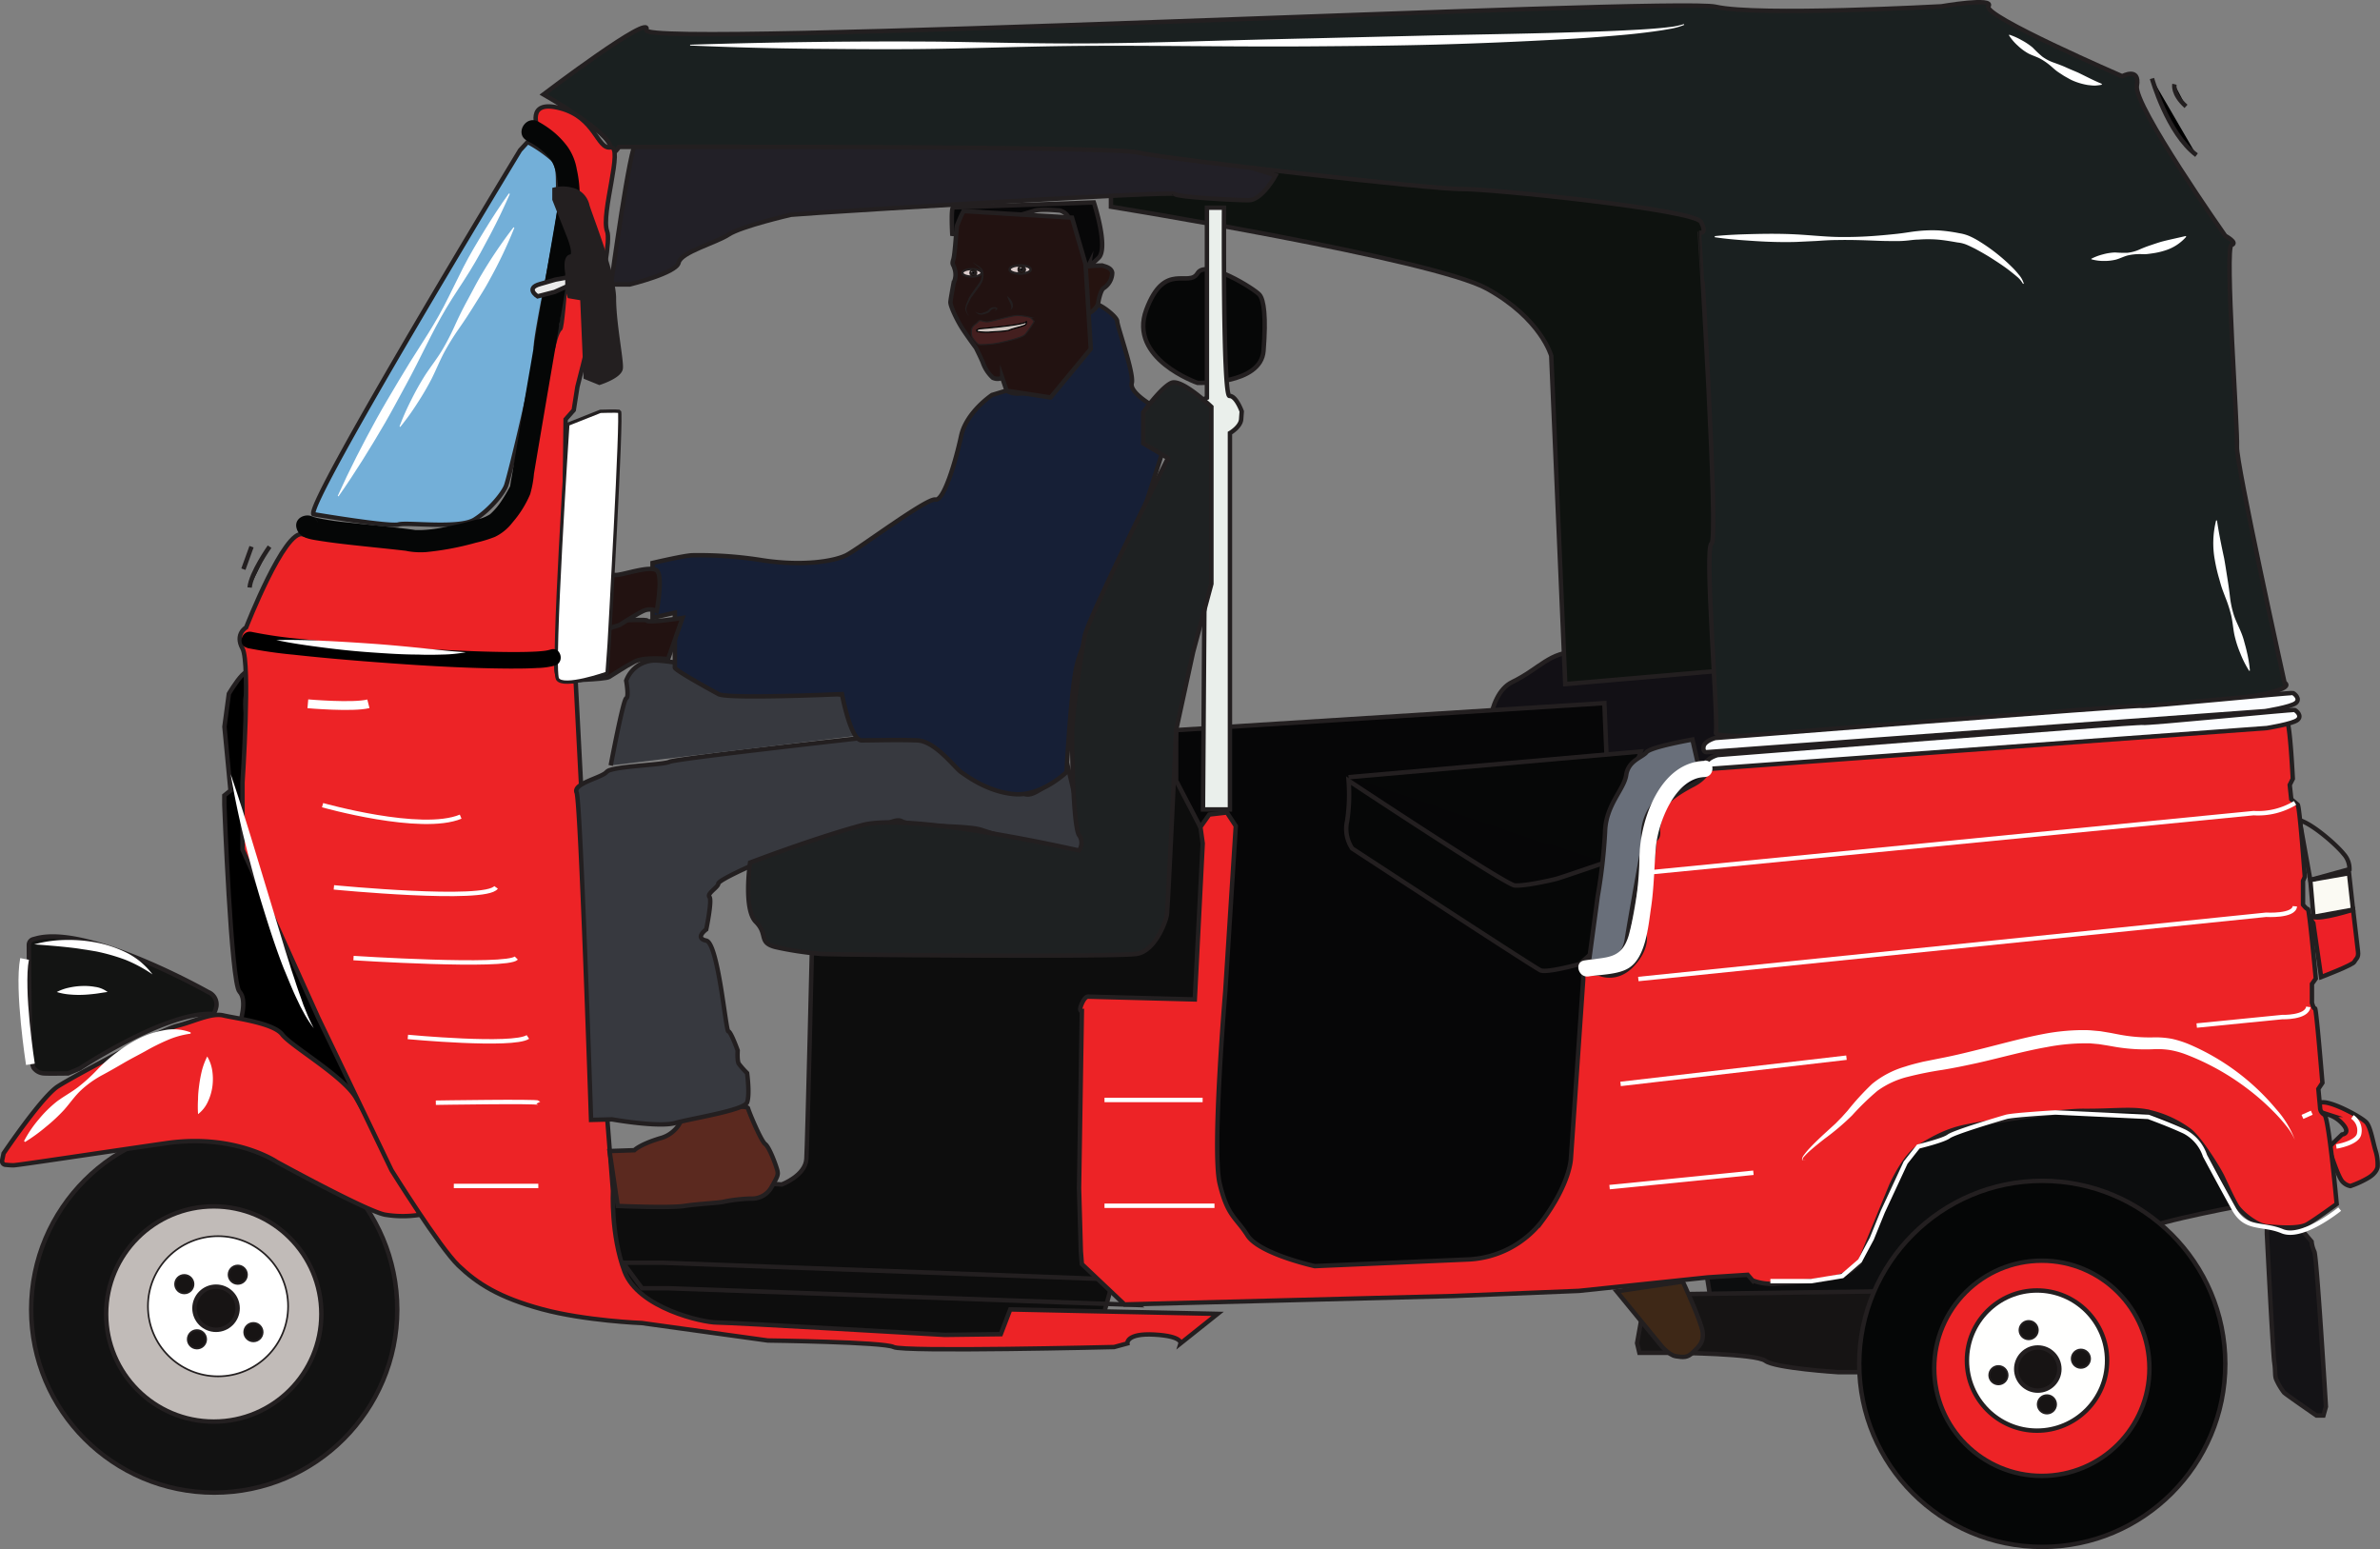 <svg xmlns="http://www.w3.org/2000/svg" viewBox="0 0 538.6 350.55"><rect x="0" y="0" width="538.6" height="350.55" fill="#808080" stroke="none"/><defs><style>.cls-1{fill:#0c0d0e;}.cls-1,.cls-10,.cls-11,.cls-12,.cls-13,.cls-14,.cls-15,.cls-16,.cls-17,.cls-18,.cls-19,.cls-2,.cls-20,.cls-21,.cls-22,.cls-23,.cls-24,.cls-25,.cls-26,.cls-27,.cls-28,.cls-29,.cls-3,.cls-30,.cls-31,.cls-32,.cls-33,.cls-34,.cls-35,.cls-37,.cls-4,.cls-40,.cls-43,.cls-44,.cls-45,.cls-46,.cls-47,.cls-48,.cls-5,.cls-51,.cls-52,.cls-53,.cls-54,.cls-55,.cls-56,.cls-6,.cls-7,.cls-8,.cls-9{stroke:#231f20;}.cls-1,.cls-10,.cls-11,.cls-12,.cls-13,.cls-14,.cls-15,.cls-16,.cls-17,.cls-18,.cls-19,.cls-2,.cls-20,.cls-21,.cls-22,.cls-23,.cls-24,.cls-25,.cls-26,.cls-27,.cls-28,.cls-29,.cls-3,.cls-30,.cls-31,.cls-32,.cls-33,.cls-34,.cls-35,.cls-37,.cls-38,.cls-39,.cls-4,.cls-40,.cls-43,.cls-44,.cls-45,.cls-46,.cls-47,.cls-48,.cls-5,.cls-50,.cls-51,.cls-52,.cls-53,.cls-54,.cls-55,.cls-56,.cls-57,.cls-58,.cls-6,.cls-7,.cls-8,.cls-9{stroke-miterlimit:10;}.cls-2{fill:#0d0d0d;}.cls-3{fill:#121015;}.cls-4{fill:#0e120f;}.cls-5{fill:#060607;}.cls-6{fill:#060707;}.cls-8{fill:#131413;}.cls-9{fill:#73afd8;}.cls-10{fill:#ed2027;}.cls-11{fill:#fbfaf3;}.cls-12,.cls-39,.cls-57,.cls-58{fill:none;}.cls-13{fill:#eaefeb;}.cls-14{fill:#ed2326;}.cls-15{fill:#141316;}.cls-16{fill:#161414;}.cls-17{fill:#3e2817;}.cls-18{fill:#121212;}.cls-19{fill:#c1bbb8;}.cls-20,.cls-49,.cls-51{fill:#fff;}.cls-20{stroke-width:0.38px;}.cls-21,.cls-36{fill:#050606;}.cls-22{fill:#fffffe;}.cls-23{fill:#222027;}.cls-24{fill:#1a2020;}.cls-25,.cls-26{fill:#fbfdff;}.cls-26{stroke-width:1px;}.cls-27{fill:#1f2025;}.cls-28{fill:#facb1b;}.cls-29{fill:#696f7a;}.cls-30{fill:#5b291f;}.cls-31{fill:#37393f;}.cls-32{fill:#161f36;}.cls-33,.cls-41{fill:#221211;}.cls-34{fill:#070708;}.cls-35{fill:#251310;}.cls-37,.cls-38{fill:#9a3522;}.cls-37,.cls-38,.cls-39,.cls-40,.cls-44,.cls-50{stroke-width:0.25px;}.cls-38,.cls-39,.cls-50{stroke:#000;}.cls-40{fill:#441f1f;}.cls-42,.cls-56{fill:#231f20;}.cls-43,.cls-46{fill:#ddcdcc;}.cls-43{stroke-width:0.5px;}.cls-44,.cls-47{fill:#1d130f;}.cls-45{stroke-width:0.37px;}.cls-46{stroke-width:0.55px;}.cls-47{stroke-width:0.28px;}.cls-48{stroke-width:0.41px;}.cls-50{fill:#cec3be;}.cls-51{stroke-width:0.75px;}.cls-52,.cls-53{fill:#171414;}.cls-53{stroke-width:0.42px;}.cls-54{fill:#1e2122;}.cls-55{fill:#eaeaea;}.cls-57,.cls-58{stroke:#fff;}.cls-58{stroke-width:2px;}</style></defs><title>Resurs 4</title><g id="Lager_2" data-name="Lager 2"><g id="Lager_2-2" data-name="Lager 2"><path class="cls-1" d="M509.35,272.44s-21.46,3.91-24.25,5.86S423,298.92,423,298.92L387.27,295l-1.95-12.26,32.33-40.7h86.4Z"/><path class="cls-2" d="M183.83,211.07s-1.12,47.39-1.34,51.17-5.56,5.79-5.56,5.79l-42.5-2.45,3.78,28,13.8,4.93,29.81,2.81,50.51,2.05,17.13-4.86L255,278.71l17.58-47.84L275.55,175l-16.3-4.81-7.84,41.3Z"/><path class="cls-3" d="M336.56,170.06s-.46-12.77,5.66-15.72,8.6-7,14.72-6.77,15.62,0,15.62,0l20.61-2.05v35.78l-54.93,5.44Z"/><path class="cls-4" d="M251.41,46.78s72.9,11.77,85.14,18.57,14.5,15.17,14.5,15.17l3.17,74.28,47.33-4.08L388.64,34.09,251.41,31.83Z"/><polygon class="cls-5" points="266.16 165.22 363.07 159.11 366.15 232.94 359.79 272.91 337.54 288.56 281.44 288.56 272.52 270.59 272.64 246.51 276.31 196.15 266.16 176.63 266.16 165.22"/><path class="cls-6" d="M357.47,218.16s-7.42,2.05-8.84,1.42S306,192,306,192a8,8,0,0,1-1.13-6.26,40.37,40.37,0,0,0,.32-9.08s35.44,23.48,37.57,23.7,8.33-1.18,9.5-1.5,10.78-3.63,10.78-3.63l-1,18.79Z"/><polyline class="cls-6" points="305.18 175.87 371.3 170.06 363.07 195.2"/><path class="cls-7" d="M82.19,251.42S53,168.66,55.69,157.24s-3.9-.25-3.9-.25l-1,7.45,1.37,14.45L50.77,180v2.12s1.52,40.29,3.42,42.27.06,7.25.06,7.25l4.72,3S79.76,248.48,82.19,251.42Z"/><path class="cls-8" d="M47.66,229.43s.76.76,1.29-1.59a3,3,0,0,0-1.83-3.35S20.18,209.23,8.28,212.33l-.75.2a1.32,1.32,0,0,0-1,1.28c0,4.79.2,24.83.6,25.43s-.08,1.9.69,2.66a3.08,3.08,0,0,0,2.2,1c.84.07,5.4,0,5.4,0L18,241.82S36.94,229.21,47.66,229.43Z"/><path class="cls-6" d="M271,86.64s14.33.51,14.94-7.24.1-11.52-.93-12.73-12-8.2-14-4.84S263.54,59,259.41,70.1,271,86.64,271,86.64Z"/><path class="cls-9" d="M70.93,116.36s17.23,2.9,19.25,2.32,13.75,1.09,17.23-1.12,6.37-5.83,7.09-7.57,7.38-29.38,6.8-31.12,6.23-31.55,5.36-34.16.43-6.8-1.74-8.82a29.61,29.61,0,0,0-5.5-3.77L117.69,34S69.2,113.9,70.93,116.36Z"/><path class="cls-10" d="M525.28,221.1s7.23-2.75,7.53-3.46,1-.82.81-2.34-1.11-9.46-1.11-9.46-7.33,2.34-9,1.63,0,1.42,0,1.42Z"/><polygon class="cls-11" points="522.83 199.13 523.55 207.47 532.5 205.84 531.59 197.6 522.83 199.13"/><path class="cls-12" d="M520.4,185.6l2.43,13.53,8.86-2.44a5,5,0,0,0-1.32-3.46C528.84,191.29,523.45,186.51,520.4,185.6Z"/><path class="cls-13" d="M273.7,183.17h4.64V98s2.42-1.39,2.54-3.14l.13-1.76s-1.27-3.56-2.78-3.5S277,47,277,47h-3.87V90A3.35,3.35,0,0,0,271,93.16a6.19,6.19,0,0,0,1.65,4.5l.18.85-.59,84.66Z"/><path class="cls-14" d="M527,259.63s2.13,7,3.24,7.89a3.22,3.22,0,0,0,1.66.87,21.79,21.79,0,0,0,3.71-1.66c2.37-1.26,2.45-2.72,2.45-2.72a10.32,10.32,0,0,0-.48-3.67c-.63-2.14-1.1-5.22-2.05-6.32s-7.27-4.58-9.8-4.58-1.58,1.89-1.58,1.89l2.93.95a7.36,7.36,0,0,1,3.39,2.45c1.35,1.81-.47,2-.47,2Z"/><path class="cls-15" d="M513,279.19s1.35,26.88,1.67,29,.08,3.16.47,4a14.62,14.62,0,0,0,1.74,2.92c.47.47,7.34,5.21,7.34,5.21h1.58l.56-2s-2.06-34-2.61-35.08a6.8,6.8,0,0,1-.63-2.29l-2.69-3.16H513Z"/><path class="cls-16" d="M416,310.51s-14.31-.9-16.5-2.57-20.37-1.81-20.37-1.81H371l-.52-2.19,1.68-9.41,8.12-1.68,45.25-.64-3.61,18.3Z"/><path class="cls-17" d="M365.86,292.21l9.93,12.12s1.8,2.32,3.48,2.57,2.58.39,3.87-.9,2.45-2.19,2.19-4.51S380.82,290,380.82,290Z"/><circle class="cls-18" cx="48.48" cy="296.34" r="41.42"/><circle class="cls-19" cx="48.37" cy="297.34" r="24.35"/><circle class="cls-20" cx="49.34" cy="295.59" r="15.86"/><circle class="cls-21" cx="462.17" cy="308.63" r="41.42"/><circle class="cls-14" cx="462.07" cy="309.63" r="24.35"/><circle class="cls-22" cx="460.98" cy="307.88" r="15.86"/><path class="cls-14" d="M95.15,274.87a24.47,24.47,0,0,1-8,0c-4.11-.75-24.52-11.95-24.52-11.95s-9.45-6.47-25-4.23-33.64,5-34.59,5c-.7,0-1.32-.07-1.79-.11a.84.84,0,0,1-.77-1L.81,261s8.62-12.8,12.28-15.16,23.24-12.79,27-13.71,7.71-3,10.45-2.35,11.36,1.7,13.32,4.31,13.84,9.4,16.72,14.37S95.15,274.87,95.15,274.87Z"/><polygon class="cls-12" points="248.38 289.38 150.07 285.75 147.1 285.75 141.01 285.75 145.29 291.52 149.08 291.52 151.22 291.52 257.27 295.3 248.38 289.38"/><path class="cls-14" d="M528.8,272.44S527,252.65,526,252.24a1.82,1.82,0,0,1-.95-1.55l-.4-4.28.92-1.38s-1.39-17-1.67-16.82-.7-1.27-.7-1.27v-4.28l.87-1.22s-1.45-15.72-1.79-15.72-1.1-1-1.1-1v-5.37l.4-.93s-1.15-16-1.61-16.35-1.45-1.22-1.45-1.22l-.35-3.23.7-1.39s-.64-12.77-1.33-12.83-31.1,1.85-31.1,1.85l-62.36,4.85-37.57,3.82s.06,1.9-3.41,3.7S377.51,181.1,377,182s-2,4.51-1.79,6.07-.75,2-.75,2l-2.31,21.56s.75,2.95-2.78,6.71-7.34,2-7.34,2l-3.75-.23v1.62l-2.78,40.4s-.11,5.6-6.59,14.27A22.37,22.37,0,0,1,332.26,285l-34.74,1.51s-12.54-2.78-15.2-6.94-4.51-4.28-6.3-11.73,1.27-43.58,1.27-43.58l2.37-37.34-2-3.06-4,.46-2,2.83.52,3.7-1.79,35.31-24-.63s-.75-.29-1.56,1.56,0,1.73,0,1.73l-.64,40.06.41,14.27.23,2.89,9.65,9.14,74.44-1.91,28.38-1.16,29.21-3.06,9-.58,1.1,1.27a12,12,0,0,0,5.66.7c3.82-.24,11.33-.64,14.05-1.62a12,12,0,0,0,4.45-2.95L428,268.26s3-6.82,6.42-8.84,6.3-3.64,10.63-4.51,20.35-3.58,26.59-3.53,10.17-.52,13.75.06a24.51,24.51,0,0,1,10.18,4.45c2.37,1.91,6.47,8.5,7.4,10.46s2.13,4.63,3.17,6.42,4.74,4.57,6.77,4.74,7.22.69,9.19-.46S528.8,272.44,528.8,272.44Z"/><path class="cls-23" d="M288.69,39.66s-3.06,5.65-6.12,5.65-16.48-.71-16.71-1.42-73.68,3.77-80.28,4.24L179,48.6s-11.24,2.59-14.09,4.47-10.86,4-11.33,6.36-11.06,4.94-11.06,4.94h-4.24s4.36-32.25,5.77-32.25,46.25-1.95,46.25-1.95h67.18Z"/><path class="cls-12" d="M386.62,50.61s48.08,5.69,50.86,3.67,9.43,2,9.43,2,10.81,6,9.51,8.89,4.65.54,4.65.54,20.39-5.06,23.95-4.89,18.65-3.51,18.72-4.11"/><path class="cls-24" d="M517,154.48s-11-49.75-10.77-53.42S503.43,55.89,505,55.43s-1.42-2.08-1.42-2.08-20.77-29.53-20-33.91-3.33-2.19-3.33-2.19S448.55,3.53,450,1.43s-10.67,0-10.67,0-41.53,2.29-51.06.1-243.51,9.53-242,5.27S123,21.36,123,21.36s15.35,8.74,15.1,12,2-.12,2-.12,110.67-.28,117.34,1.26,67.43,8.42,73.31,8.28,52.62,4.62,54.16,7.42-.24,2.49-.24,2.49S389,122.18,387.32,123s1.56,39.37,1,42.88S525.83,159.86,517,154.48Z"/><path class="cls-25" d="M386.75,174,513,164.75s5.85-.93,6.94-1.85-.25-2.08-.67-2.24-33.47,3.16-34.47,2.91-96.1,7.29-96.1,7.29-2.38.62-2.64,1.92S386.75,174,386.75,174Z"/><path class="cls-26" d="M386.17,170.21l126.44-9.29s5.87-.93,6.95-1.85-.25-2.08-.66-2.24-33.52,3.16-34.52,2.91S388.16,167,388.16,167s-2.38.62-2.64,1.92S386.17,170.21,386.17,170.21Z"/><path class="cls-27" d="M63.49,170.7s26.18,3.19,31.3,1,1.26.48,2.61-1.45-.29-1.55-.29-1.55l-.87-16.13s-34.1,1.54-35.07.58S63.49,170.7,63.49,170.7Z"/><path class="cls-28" d="M60,156.4,59.34,158s.19,7.73,1.35,9.37,1.93.48,1.93.48l21.25.4a3.48,3.48,0,0,0,2.81,0c1.35-.69.77-3.78.77-3.78l-.29-4.25A2.86,2.86,0,0,0,84.65,158C82.62,157.85,60,156.4,60,156.4Z"/><path class="cls-14" d="M267.15,304s.5-1.65-5.93-2-6.09,2-6.09,2l-3,.82s-47.76,1.15-49.9,0-28.49-1.48-28.49-1.48l-28.49-3.95s-12.84-.5-22.56-3.13-14.65-5.77-18.94-9.88-15.15-21.58-15.15-21.58L72,230.25l-17.12-38V177.06s1.81-27,0-30.3.82-4.77.82-4.77,8.73-22.4,12.84-21.08,12.85-.06,12.85-.06h23.22l7.08-2.91,5.43-8.23,5.11-21.57,3-9.72s.74-3.44,1.54-4,2.25-27.82,2.82-30.49-1.72-7.06-2.82-9.45-5-5.23-5-5.23-3-6.86,5-4.76,8.34,9.34,11.39,8.86-2.28,15.15-.76,19-6.73,35.18-6.73,35.18l-.83,5.27L128,94.89s-.33,47.06-1.65,52.67.66,6.28.66,6.28l3.27.41,1.26,24.22,7.17,91s-.5,10,2.63,18.27,17.62,11.53,20.91,11.53,51.55,2.8,51.55,2.8l12.68-.16,2.14-5.6,46.93,1Z"/><path class="cls-29" d="M383,167.35s-9.39,1.65-10.38,2.86-4.12,1.87-4.61,5.17-4.62,6.76-4.78,12.85a123.42,123.42,0,0,1-1.65,14.51l-2,14.83h3.13s4.62.33,5.44-4.94S372,190.71,372,190.71a11.09,11.09,0,0,1,1.49-7.54,16,16,0,0,1,4.45-5l6.59-4.14Z"/><path class="cls-30" d="M139.79,272.89s11.74.52,15.11,0,7.91-.66,9.1-1a34.84,34.84,0,0,1,5.94-.66,5.06,5.06,0,0,0,4.68-2.64c1.32-2.31,1.52-2.71,1.32-3.63s-1.78-5.34-2.77-6.07-3.83-7.65-3.89-8.11-3.5-.4-3.5-.4l-11.15,1.72a7.2,7.2,0,0,1-5.21,5.47c-4.62,1.39-5.87,2.71-5.87,2.71l-5.61.19Z"/><path class="cls-31" d="M138.49,253.3s10.55,1.88,14.31.82,15.61-2.86,16.27-4.66,0-6.63,0-6.63a20.65,20.65,0,0,1-1.88-2.12c-.41-.66-.25-3-.25-3s-1.55-4.33-2.12-4.33-2.29-19.95-5-20.53,0-2.53,0-2.53,1.39-6.62.73-7.36,2-2.21,2-3,7.68-4.17,7.68-4.17,11.9-1.85,16.56-2.17,14.51-9.28,17.21-7.81,14.72.82,18.15,2,24.63,7.48,24.63,7.48l-5.16-22s-6.71,7.19-9.49,6.46-9.65-14.91-9.65-14.91l-23.79,1.74s-45.79,5.07-47.18,5.81c-1.22.64-10.38.91-13.37,1.84a1.86,1.86,0,0,0-.86.45c-1.06,1.31-7.69,2.61-6.79,4.66s3.27,74.08,3.27,74.08Z"/><path class="cls-31" d="M138.21,173.21s2.82-14.94,3.5-15.19,0-4,0-4a7,7,0,0,1,5.89-4.53c4.78-.68,51.06,9.48,51.06,9.48L198,166"/><path class="cls-32" d="M241.36,174.72s-5.63,5.43-11.64,5-10.86-4.07-12.22-5-5.82-7-9.89-7.18-10.09,0-12.61,0-4.46-10.47-4.46-10.47-25.8,1.16-27.93,0-9.89-5.43-9.89-6V138.64l-5.05,1.17V127.39s7.37-1.74,9.12-1.74a90.9,90.9,0,0,1,15.91,1.16c9.11,1.36,16.09.18,18.81-1.17s18.23-13,20.17-12.6,4.66-8.92,5.82-14.35,7-9.31,7-9.31l3.3-1s1.94,1.55,5.63,0S246.79,71.14,247,69.2s5.82,2.33,5.82,3.49,3.88,11.84,3.3,14S261,91.9,261,91.9l3.3,6.59-7.18,22.31-7.76,17.26s-4.85,7.37-6,14S241.36,174.72,241.36,174.72Z"/><path class="cls-33" d="M151.19,149.14s-5.33-.6-7.61.59-4.74,2.87-5.73,3.46-10.28.79-10.28.79V141.13s18.88-1.29,18.88-.69,8-.6,8-.6Z"/><path class="cls-33" d="M148.62,138.26a3.49,3.49,0,0,0-3.06,0c-1.68.79-5.34,3.17-5.34,3.17l-10.48,3.26H127V134.11s10.87-4.15,12.25-4,7.91-2.28,9.39-1S148.62,138.26,148.62,138.26Z"/><path class="cls-34" d="M247.54,45.81s3.37,10.24,1.1,12.51-2.15,1.49-2.15,1.49l-1.22,2.43-.44,4.15s-2,1.11-2.49.78a4.12,4.12,0,0,1-1.06-3c.28-.78-.77-7.61-.77-7.61l-.72-3.35a2.12,2.12,0,0,1,.89-1.88,2.6,2.6,0,0,0,.94-2.49,3.27,3.27,0,0,0-1.83-1.22c-.44,0-4.31-.44-5.86.11a68.77,68.77,0,0,1-7.36,1.94c-.94.11-5.09.55-5.37.16a18.36,18.36,0,0,0-2.49-1.66l-1.38,1.55a20,20,0,0,0-.61,2.77c0,.61-1.22.44-1.22.44s-.33-6,.22-6S247.54,45.81,247.54,45.81Z"/><path class="cls-35" d="M245,69.88s.83,1.11,1.55.94a4.5,4.5,0,0,0,1.94-2c0-.27.55-3.32,1.33-3.65a4.24,4.24,0,0,0,1.88-3.43c-.17-1.27-1.92-1.49-2.26-1.66a33.87,33.87,0,0,0-4.44.33"/><path class="cls-36" d="M119.26,31.87a14.65,14.65,0,0,1,5.53,4.49c1.48,2.37,1.63,6.33,1.55,9.26,0,.3,0,.61,0,.92,0,.63.09-.51,0,.05l-.06.31L126,48.15l-.78,4.52q-2.59,15.09-5.17,30.18c-1,5.69-1.95,11.38-2.9,17.08l-1.29,7.61c-.12.74-.29,1.49-.37,2.23a2.06,2.06,0,0,0-.07.38s.42-.83.19-.46c-.08.14-.15.3-.22.44a33.84,33.84,0,0,1-1.85,3.13,15.31,15.31,0,0,1-2.62,3.1,8.86,8.86,0,0,1-3.21,1.24q-2.52.7-5.08,1.26c-1.66.37-3.51.74-5.07.92-.71.08-1.43.14-2.14.16-.33,0-.67,0-1,0l-.44,0c-.38,0,.38.06,0,0-2.22-.33-4.45-.56-6.68-.8-2.88-.3-5.77-.59-8.65-.92a61,61,0,0,1-6.79-1c-.32-.07-.65-.19-1-.25s.18.09.24.12l-.12-.06a2.38,2.38,0,0,1,1,1.33c-1-3-5.82-1.75-4.82,1.32.68,2.12,3.19,2.37,5.07,2.68,2.93.47,5.9.8,8.85,1.12s5.85.61,8.77.93l1.67.19.66.08-.23,0,.39.06a17,17,0,0,0,4.1.19,64.31,64.31,0,0,0,11.25-2.12,30,30,0,0,0,4.29-1.31,11,11,0,0,0,4-3.27,24.17,24.17,0,0,0,4-6.4,24.38,24.38,0,0,0,.86-4.66q1.62-9.63,3.26-19.25l5.4-31.54c.48-2.79,1-5.57,1.44-8.36a27.58,27.58,0,0,0-.42-9.75,12.42,12.42,0,0,0-2.12-5.13A19.23,19.23,0,0,0,124.17,29a22.56,22.56,0,0,0-2.38-1.49c-2.84-1.52-5.37,2.79-2.53,4.32Z"/><path class="cls-37" d="M232.26,72.81l-.08.07c-.8.7-9.48,1.44-10.36,1.51a1.5,1.5,0,0,0-.77.32l-.15-.65,11.22-2A3,3,0,0,1,232.26,72.81Z"/><path class="cls-38" d="M232.26,72.81c.73-.63.87-.77.87-.77l.24-.22"/><path class="cls-39" d="M220.22,75.62a3.71,3.71,0,0,1,.83-.91"/><path class="cls-33" d="M227.81,88.42l-1-2.93a2.49,2.49,0,0,1-2.12,0,8.58,8.58,0,0,1-2.2-3.26c-.16-.57-1.62-3.5-1.62-3.5s-1.63-2.19-2.93-4.15-2.93-5.37-2.85-6.26.73-4.32.73-4.32a4.3,4.3,0,0,0,.16-3.33c-.24-.9-.62-.75-.24-1.94s.67-6.87.82-7.61a26.39,26.39,0,0,1,1.49-3.36l24.55,1.49,3.06,10.52,1.19,19.17-9.1,11Z"/><path class="cls-40" d="M233.47,72.1l-.38-.28a13.5,13.5,0,0,0-2.86-.43c-1.25,0-5.51,1.29-6.63,1.42s-1.75-.64-2.26,0-1.45.89-1.5,2a2.94,2.94,0,0,0,.2,1.56s.94,1.43,1.57,1.62a21.21,21.21,0,0,0,4.1-.34c.56-.08,5.46-1.11,6.26-1.93a22.65,22.65,0,0,0,2.07-3Zm-1.35,1.34c-.33.35-3,.9-3.66,1.23s-3.93.39-4.71.5a14.71,14.71,0,0,1-2.63-.17l-.07-.29a1.5,1.5,0,0,1,.77-.32c.88-.07,9.56-.81,10.36-1.51l.08-.07A.85.85,0,0,1,232.12,73.44Z"/><path class="cls-41" d="M220.06,59.37A9.26,9.26,0,0,1,222.12,61c.52.62.16,2.33-.12,2.86s-2.5,3.35-2.64,3.81-1,1.8-.81,2.4.45,1.34.77,1.34"/><path class="cls-42" d="M220.06,59.37a13.53,13.53,0,0,1,1.55.93,3.51,3.51,0,0,1,.69.65,1.85,1.85,0,0,1,.27.94,4.73,4.73,0,0,1-.28,1.86,10,10,0,0,1-1,1.56l-1.06,1.44a8.72,8.72,0,0,0-.51.73l-.11.17a1.35,1.35,0,0,0-.08.19c-.07.15-.14.28-.2.42a5.53,5.53,0,0,0-.66,1.61,2.64,2.64,0,0,0,.18.83c.11.26.2.6.49.69-.32,0-.48-.39-.62-.64a2.66,2.66,0,0,1-.29-.89,5.46,5.46,0,0,1,.55-1.77l.16-.4a1.49,1.49,0,0,1,.09-.23l.11-.21c.16-.27.33-.52.5-.77L220.87,65a13.74,13.74,0,0,0,1-1.43,5.27,5.27,0,0,0,.33-1.67,1.63,1.63,0,0,0-.15-.78,3.86,3.86,0,0,0-.58-.64C221,60.08,220.53,59.75,220.06,59.37Z"/><path class="cls-41" d="M220.7,70.51s.88.77,1.48.56,1.37-.25,1.83-.88,1.59-.56,1.55-.32-.53.53-.53.53"/><path class="cls-42" d="M220.7,70.51a2.2,2.2,0,0,0,1.36.39,10.62,10.62,0,0,0,1.39-.53,1,1,0,0,0,.25-.2.41.41,0,0,0,.11-.12.69.69,0,0,1,.17-.17,1.4,1.4,0,0,1,.82-.35,2.16,2.16,0,0,1,.44,0,.9.9,0,0,1,.22.06c.07,0,.19.07.22.25s-.18.28-.29.37a1.22,1.22,0,0,1-.36.18l.28-.28c.07-.08.15-.23.13-.26s-.12,0-.23,0a1.33,1.33,0,0,0-.34,0,1.31,1.31,0,0,0-.57.31l-.24.29a1.93,1.93,0,0,1-.35.29,5.43,5.43,0,0,1-1.57.48A1.77,1.77,0,0,1,220.7,70.51Z"/><path class="cls-41" d="M227.89,67s1.9,2.22.81,3.06"/><path class="cls-42" d="M227.89,67a3.08,3.08,0,0,1,1.16,1.36,1.93,1.93,0,0,1,.17.93.84.84,0,0,1-.52.77,1,1,0,0,0,.14-.76,3.8,3.8,0,0,0-.25-.74C228.37,68.08,228.1,67.59,227.89,67Z"/><ellipse class="cls-43" cx="219.95" cy="61.74" rx="2.17" ry="0.84"/><path class="cls-44" d="M221.05,61.74a1,1,0,0,1-.87.86.89.89,0,0,1,0-1.73A1,1,0,0,1,221.05,61.74Z"/><circle class="cls-45" cx="220.27" cy="61.74" r="0.35"/><ellipse class="cls-46" cx="230.86" cy="60.98" rx="2.39" ry="0.93"/><path class="cls-47" d="M232.06,61a1,1,0,0,1-1,.94,1,1,0,0,1,0-1.89A1,1,0,0,1,232.06,61Z"/><circle class="cls-48" cx="231.21" cy="60.98" r="0.38"/><circle class="cls-49" cx="230.96" cy="60.6" r="0.13"/><circle class="cls-49" cx="219.92" cy="61.46" r="0.09"/><path class="cls-50" d="M232.26,72.81a.85.85,0,0,1-.14.63c-.33.35-3,.9-3.66,1.23s-3.93.39-4.71.5a14.71,14.71,0,0,1-2.63-.17l-.07-.29a1.5,1.5,0,0,1,.77-.32c.88-.07,9.56-.81,10.36-1.51Z"/><path class="cls-51" d="M128.5,96s-3.63,55.41-2.34,57.63,11.22-1.29,11.22-1.29l.47-6.54s3-52.6,2.33-52.72-4.32,0-4.32,0Z"/><path class="cls-49" d="M385.77,172.17c-10.1.32-14.5,13.16-14.76,21.55a72.57,72.57,0,0,1-2.4,17.86c-1.64,5.6-4.94,4.93-10.08,5.76-2.37.38-1.36,4,1,3.61,2.69-.43,6.87-.39,9.22-2,3.75-2.51,4.29-9.55,4.89-13.58.67-4.51.7-9,1.08-13.53.47-5.61,4.32-15.73,11-16,2.41-.07,2.42-3.82,0-3.75Z"/><circle class="cls-52" cx="461.16" cy="309.8" r="4.88"/><circle class="cls-53" cx="470.91" cy="307.46" r="2.07"/><circle class="cls-53" cx="459.09" cy="300.99" r="2.07"/><circle class="cls-53" cx="452.25" cy="311.19" r="2.07"/><circle class="cls-53" cx="463.22" cy="317.79" r="2.07"/><circle class="cls-52" cx="48.89" cy="296.04" r="4.88"/><circle class="cls-53" cx="57.35" cy="301.45" r="2.07"/><circle class="cls-53" cx="53.81" cy="288.45" r="2.07"/><circle class="cls-53" cx="41.71" cy="290.59" r="2.07"/><circle class="cls-53" cx="44.57" cy="303.07" r="2.07"/><path class="cls-54" d="M169.74,195.2s-1.55,10.56,1.3,13.4.51,4.65,4.39,5.69a75.54,75.54,0,0,0,10.08,1.55c1.8.25,67.7.77,71.83,0s6.46-7.24,6.72-8.79,2.1-41.83,2.1-41.83L270,147.57l4.14-15.45V92.06s-6.72-6.44-9.05-5.42-6.38,6.67-6.38,6.67v7l5.61,3.36S246.23,139.87,245.45,144s-2.84,17.88-2.84,22.12.28,20.78,1.56,22.84a2.91,2.91,0,0,1,0,3.5s-38-8.74-49.1-5.73S169.74,195.2,169.74,195.2Z"/><path class="cls-55" d="M125.52,66.06l-3.86,1s-2.9-1.83.58-2.79l3.47-1,3.18-.58h1.55v1.16Z"/><path class="cls-56" d="M128.41,61.81s-.67-3.57.77-3.76-.46-4.73-.46-4.73l-3.24-8.2V42.91a7.73,7.73,0,0,1,3.7,0,4.69,4.69,0,0,1,3.67,3.37c.19,1.26,6.08,15.63,6.08,21.23s1.73,14,1.54,15.82-4.82,3.28-4.82,3.28l-3.09-1.26-.77-17.84-2.9-.49-.48-1.64Z"/><path d="M56,146.65a103.26,103.26,0,0,0,10.52,1.51c5.26.58,10.53,1.05,15.8,1.47,11,.86,22,1.6,33,1.66,2.07,0,4.15,0,6.21-.13a16.29,16.29,0,0,0,4.06-.56c2.29-.74,1.31-4.36-1-3.61a8.82,8.82,0,0,1-1.26.27s.41,0,0,0l-.41.05-1,.09c-1.74.12-3.49.14-5.23.15-4.94,0-9.87-.18-14.8-.41-11.14-.54-22.29-1.34-33.38-2.51A99.52,99.52,0,0,1,57,143c-2.35-.52-3.36,3.09-1,3.61Z"/><path class="cls-49" d="M62.55,144.84c3.6-.08,7.19,0,10.77.17s7.15.39,10.72.64,7.14.58,10.7.94,7.1.8,10.69,1a32.47,32.47,0,0,1-5.38.53c-1.8.06-3.6.08-5.4,0-3.6,0-7.18-.25-10.76-.5s-7.14-.62-10.7-1.08S66.08,145.59,62.55,144.84Z"/><path class="cls-49" d="M408.78,262.44a2.77,2.77,0,0,1-.49.15c-.15,0-.41.05-.49-.18a1.7,1.7,0,0,1,.4-1,16.64,16.64,0,0,1,1.31-1.58c.93-1,1.91-1.93,2.89-2.86l3-2.74,1.4-1.43,1.33-1.48a58.76,58.76,0,0,1,5.55-6.06,21.18,21.18,0,0,1,7.49-3.91c1.32-.44,2.66-.76,4-1.09l4-.8c2.62-.5,5.22-1.12,7.82-1.77,5.21-1.26,10.4-2.77,15.82-3.78a48.54,48.54,0,0,1,8.3-.81c.7,0,1.4,0,2.11.06l2.11.19,2.09.35c.69.12,1.3.25,2,.38a36.77,36.77,0,0,0,7.79.67,20.35,20.35,0,0,1,4.28.32,23,23,0,0,1,4.07,1.31A52.51,52.51,0,0,1,515.12,251a21.56,21.56,0,0,1,4.21,6.93,13.88,13.88,0,0,0-2.14-3.39,34.61,34.61,0,0,0-2.69-3,52.85,52.85,0,0,0-6-5.25,55.93,55.93,0,0,0-13.84-7.69,19.31,19.31,0,0,0-3.67-1,18.71,18.71,0,0,0-3.78-.17,40.85,40.85,0,0,1-8.32-.5l-2-.35-1.9-.3L473,236.1c-.64,0-1.29,0-1.93,0a46.72,46.72,0,0,0-7.78.83c-5.21.91-10.4,2.4-15.7,3.59-2.65.58-5.31,1.14-8,1.58a79.12,79.12,0,0,0-7.8,1.56,19.77,19.77,0,0,0-6.93,3.19,59.19,59.19,0,0,0-5.71,5.54,55.33,55.33,0,0,1-6.22,5.28c-1.06.83-2.11,1.67-3.12,2.55a17.32,17.32,0,0,0-1.44,1.4,1.59,1.59,0,0,0-.47.8c0,.14.22.17.37.15A2.19,2.19,0,0,0,408.78,262.44Z"/><path class="cls-7" d="M61,123.71s-4.24,6-4.51,9.24"/><line class="cls-7" x1="56.92" y1="123.71" x2="55.08" y2="128.8"/><path class="cls-7" d="M487,17.76s3.47,12.43,10.08,17.34"/><path class="cls-7" d="M492.08,19.07s-.53,2.18,2.62,5"/></g><g id="Lager_3" data-name="Lager 3"><line class="cls-57" x1="102.7" y1="268.37" x2="121.82" y2="268.37"/><path class="cls-57" d="M98.63,249.53s23-.37,23.19,0"/><path class="cls-57" d="M92.3,234.65s23.81,2.24,27.16,0"/><path class="cls-57" d="M80,216.8s34.6,2.23,36.84,0"/><path class="cls-57" d="M75.56,200.8s34.34,3.35,36.7,0"/><path class="cls-57" d="M73,182.2s22.32,6.32,31.25,2.6"/><line class="cls-57" x1="249.95" y1="248.91" x2="272.16" y2="248.91"/><line class="cls-57" x1="249.95" y1="272.85" x2="274.84" y2="272.85"/><line class="cls-57" x1="364.25" y1="268.63" x2="396.8" y2="265.38"/><line class="cls-57" x1="366.74" y1="245.28" x2="417.86" y2="239.34"/><path class="cls-57" d="M370.76,221.54,512.82,207s6.32.38,6.51-1.92"/><path class="cls-57" d="M373.25,197.41,510,184a16.18,16.18,0,0,0,9.38-2.3"/><path class="cls-57" d="M497.12,232.07l19.34-1.92s5.55.19,5.93-2.3"/><line class="cls-57" x1="521.05" y1="252.74" x2="523.16" y2="251.79"/><path class="cls-57" d="M528.71,259.44s4.79-.76,5.17-2.87a3.7,3.7,0,0,0-1.53-3.83"/><path class="cls-57" d="M529.48,273.61s-8.43,6.89-13,5-8.24-.19-10.92-5S499,261.55,499,261.55a9.62,9.62,0,0,0-4.59-5.46c-3.45-1.62-8.23-3.35-8.23-3.35l-21.06-1s-9.58.57-11.11,1-11.68,3.45-13,4.41-6.89,2.29-6.89,2.29l-2.87,3.64-5.17,11.11-2.49,6.12-2.68,5-4,3.45-7.08,1.15h-9.19"/><path class="cls-49" d="M5.44,258.21a25.84,25.84,0,0,1,3.29-4.87,27.46,27.46,0,0,1,4.13-4.08c1.56-1.17,3.32-2.1,4.84-3.28A38.53,38.53,0,0,0,22,242.07a32.49,32.49,0,0,1,4.4-3.88,30.85,30.85,0,0,1,5-3.17,20.81,20.81,0,0,1,5.74-1.89,10.86,10.86,0,0,1,6,.49l0,.29a19.36,19.36,0,0,0-5.34,1.5,47.87,47.87,0,0,0-4.91,2.46c-1.62.89-3.28,1.73-4.91,2.68s-3.27,1.9-5,2.82a23.07,23.07,0,0,0-4.66,3.35c-1.4,1.31-2.5,2.94-3.77,4.38A38.5,38.5,0,0,1,10.38,255a39.14,39.14,0,0,1-4.71,3.42Z"/><path class="cls-49" d="M46.9,239.07a8.9,8.9,0,0,1,1.16,3.38,12.86,12.86,0,0,1,0,3.45,11.87,11.87,0,0,1-1,3.37,7.43,7.43,0,0,1-2.24,2.85,26.65,26.65,0,0,1,0-3.43c0-1.07.12-2.12.26-3.17a30.34,30.34,0,0,1,.59-3.17A15.55,15.55,0,0,1,46.9,239.07Z"/><path class="cls-49" d="M34.52,220.5a32.31,32.31,0,0,0-6.16-3.32,44.77,44.77,0,0,0-6.63-1.89L20,215c-.57-.1-1.15-.16-1.72-.26-1.15-.19-2.31-.31-3.47-.44-2.33-.24-4.68-.43-7.07-.6a28.18,28.18,0,0,1,7.14-1,33.79,33.79,0,0,1,7.22.64A26.81,26.81,0,0,1,29,215.77,16.77,16.77,0,0,1,34.52,220.5Z"/><path class="cls-49" d="M12.85,224.48a10.88,10.88,0,0,1,2.83-1,15.75,15.75,0,0,1,2.9-.36,13.85,13.85,0,0,1,2.94.2,6,6,0,0,1,2.83,1.16c-1,.11-1.93.3-2.88.41s-1.88.2-2.83.23a22.82,22.82,0,0,1-2.86-.08A13.5,13.5,0,0,1,12.85,224.48Z"/><path class="cls-58" d="M6.88,240.84S4.23,223.8,5.56,217"/><path class="cls-49" d="M52.2,175.18c1.65,4.79,3.16,9.61,4.65,14.44l4.39,14.48,2.19,7.23,1.1,3.62q.59,1.8,1.14,3.6c.35,1.21.79,2.39,1.17,3.59s.8,2.39,1.23,3.57l.62,1.78.71,1.74A34.31,34.31,0,0,0,71,232.66a26.81,26.81,0,0,1-2.09-3.18L68,227.8l-.82-1.72c-1.1-2.29-2-4.65-3-7-1.85-4.73-3.38-9.56-4.87-14.39s-2.78-9.73-4-14.65S53.05,180.18,52.2,175.18Z"/><path class="cls-58" d="M69.67,159.26s10.17.89,13.7,0"/><path class="cls-49" d="M115.38,43.88c-1.31,3-2.74,6-4.26,8.89s-3.08,5.79-4.8,8.58-3.61,5.49-5.29,8.31-3.18,5.72-4.65,8.66-2.93,5.88-4.5,8.75-3.1,5.78-4.74,8.62c-3.3,5.66-6.75,11.24-10.53,16.63l-.18-.1c2.69-6,5.7-11.84,8.86-17.58,1.59-2.87,3.28-5.68,4.95-8.5s3.41-5.6,5.19-8.36,3.49-5.55,5-8.44,2.91-5.89,4.4-8.81,3.19-5.73,4.9-8.53,3.51-5.54,5.43-8.22Z"/><path class="cls-49" d="M90.41,96.51a56.07,56.07,0,0,1,2.65-6,61.6,61.6,0,0,1,3.18-5.66c1.18-1.81,2.54-3.53,3.67-5.37a55.22,55.22,0,0,0,3-5.75c.91-2,1.85-3.92,2.89-5.82s2-3.83,3.12-5.7a105.72,105.72,0,0,1,7.3-10.78l.18.1A101.34,101.34,0,0,1,110.8,63.3c-1,1.9-2.2,3.73-3.34,5.57s-2.32,3.66-3.57,5.44a57,57,0,0,0-3.42,5.52c-1,1.91-1.82,3.94-2.79,5.88a62.55,62.55,0,0,1-3.28,5.6,56,56,0,0,1-3.82,5.3Z"/><path class="cls-49" d="M156.16,10.12q28.14-.9,56.27-.7c9.38.13,18.76.38,28.14.41s18.76-.17,28.14-.43,18.75-.52,28.13-.72L325,8c9.38-.2,18.75-.34,28.12-.61,4.68-.15,9.37-.25,14.05-.49,2.34-.12,4.68-.23,7-.42,1.16-.09,2.33-.19,3.49-.34a16,16,0,0,0,3.4-.69l.09.18a14.86,14.86,0,0,1-3.42.94c-1.16.22-2.33.39-3.49.55q-3.49.48-7,.79c-4.68.41-9.36.78-14.05,1q-14.07.79-28.14,1.18c-9.38.25-18.76.33-28.14.4s-18.77,0-28.15-.06-18.76-.13-28.14,0-18.76.45-28.14.61-18.76.08-28.15,0-18.76-.33-28.14-.74Z"/><path class="cls-49" d="M454.71,7.85a15.34,15.34,0,0,1,2.79,1.24A14.87,14.87,0,0,1,460,10.76a26.82,26.82,0,0,0,2.2,2.07,10,10,0,0,0,2.66,1.37c.95.34,1.88.68,2.77,1.09s1.81.77,2.69,1.16c1.76.85,3.42,1.73,5.32,2.52v.2a10.18,10.18,0,0,1-1.58.2c-.52,0-1-.07-1.58-.13a14.48,14.48,0,0,1-3-.83,9.88,9.88,0,0,1-1.39-.67c-.44-.25-.9-.49-1.32-.77s-.86-.55-1.27-.85-.79-.65-1.19-1a14.87,14.87,0,0,0-2.45-1.76c-.88-.49-1.89-.78-2.8-1.24a11.82,11.82,0,0,1-2.43-1.79,11.1,11.1,0,0,1-2-2.35Z"/><path class="cls-49" d="M473.27,58.55a12.63,12.63,0,0,1,2.67-1,11.94,11.94,0,0,1,2.72-.42,26.18,26.18,0,0,0,2.8.07,9,9,0,0,0,2.67-.72,26.44,26.44,0,0,1,2.59-1c.86-.29,1.72-.59,2.58-.83,1.76-.45,3.47-.8,5.34-1.24l.11.16a10.45,10.45,0,0,1-4.82,3.12,16.45,16.45,0,0,1-2.76.63c-.47.07-.93.14-1.4.18s-.95,0-1.42,0a12.21,12.21,0,0,0-2.78.29c-.9.22-1.77.68-2.67.94a10.76,10.76,0,0,1-2.77.32,10.07,10.07,0,0,1-2.85-.38Z"/><path class="cls-49" d="M388.06,53.43c3.08-.31,6.15-.41,9.21-.48s6.14-.07,9.2.09,6.13.5,9.19.58a91.11,91.11,0,0,0,9.2-.29c1.52-.12,3.05-.27,4.55-.43.76-.09,1.45-.18,2.23-.3s1.54-.23,2.32-.31a31.35,31.35,0,0,1,4.75-.15,36.34,36.34,0,0,1,4.66.63,9.55,9.55,0,0,1,2.44.71,17.84,17.84,0,0,1,2.12,1.14,40.11,40.11,0,0,1,3.85,2.69,41.11,41.11,0,0,1,3.5,3.09,18.54,18.54,0,0,1,1.57,1.74A5.26,5.26,0,0,1,458,64.22l-.2,0a5.69,5.69,0,0,0-1.43-1.68c-.57-.49-1.17-.95-1.76-1.42-1.2-.92-2.48-1.75-3.75-2.57S448.29,57,447,56.3c-.67-.33-1.32-.66-2-.94a7.25,7.25,0,0,0-2-.49c-1.53-.27-3-.52-4.45-.65a28.58,28.58,0,0,0-4.44,0c-.75,0-1.5.11-2.25.19s-1.58.14-2.35.14c-1.56,0-3.1,0-4.64-.07-3.08-.12-6.15-.23-9.22-.16-1.53,0-3.07.11-4.6.21l-4.61.22c-3.07.08-6.14,0-9.21-.2s-6.13-.41-9.18-.87Z"/><path class="cls-49" d="M509,151.82a22.6,22.6,0,0,1-2-3.95,24.7,24.7,0,0,1-1.34-4.17c-.3-1.44-.39-2.93-.72-4.36a30.31,30.31,0,0,0-1.34-4.18c-.25-.68-.53-1.37-.77-2.07s-.42-1.4-.62-2.11a37.25,37.25,0,0,1-1-4.31,21,21,0,0,1,.3-8.89l.2,0c.43,2.92,1,5.68,1.61,8.51.26,1.41.47,2.84.7,4.27s.44,2.86.61,4.32a22,22,0,0,0,.89,4.27c.44,1.39,1.16,2.7,1.69,4.05a15.18,15.18,0,0,1,.68,2.07c.2.7.39,1.4.55,2.11a29.68,29.68,0,0,1,.72,4.35Z"/></g></g></svg>